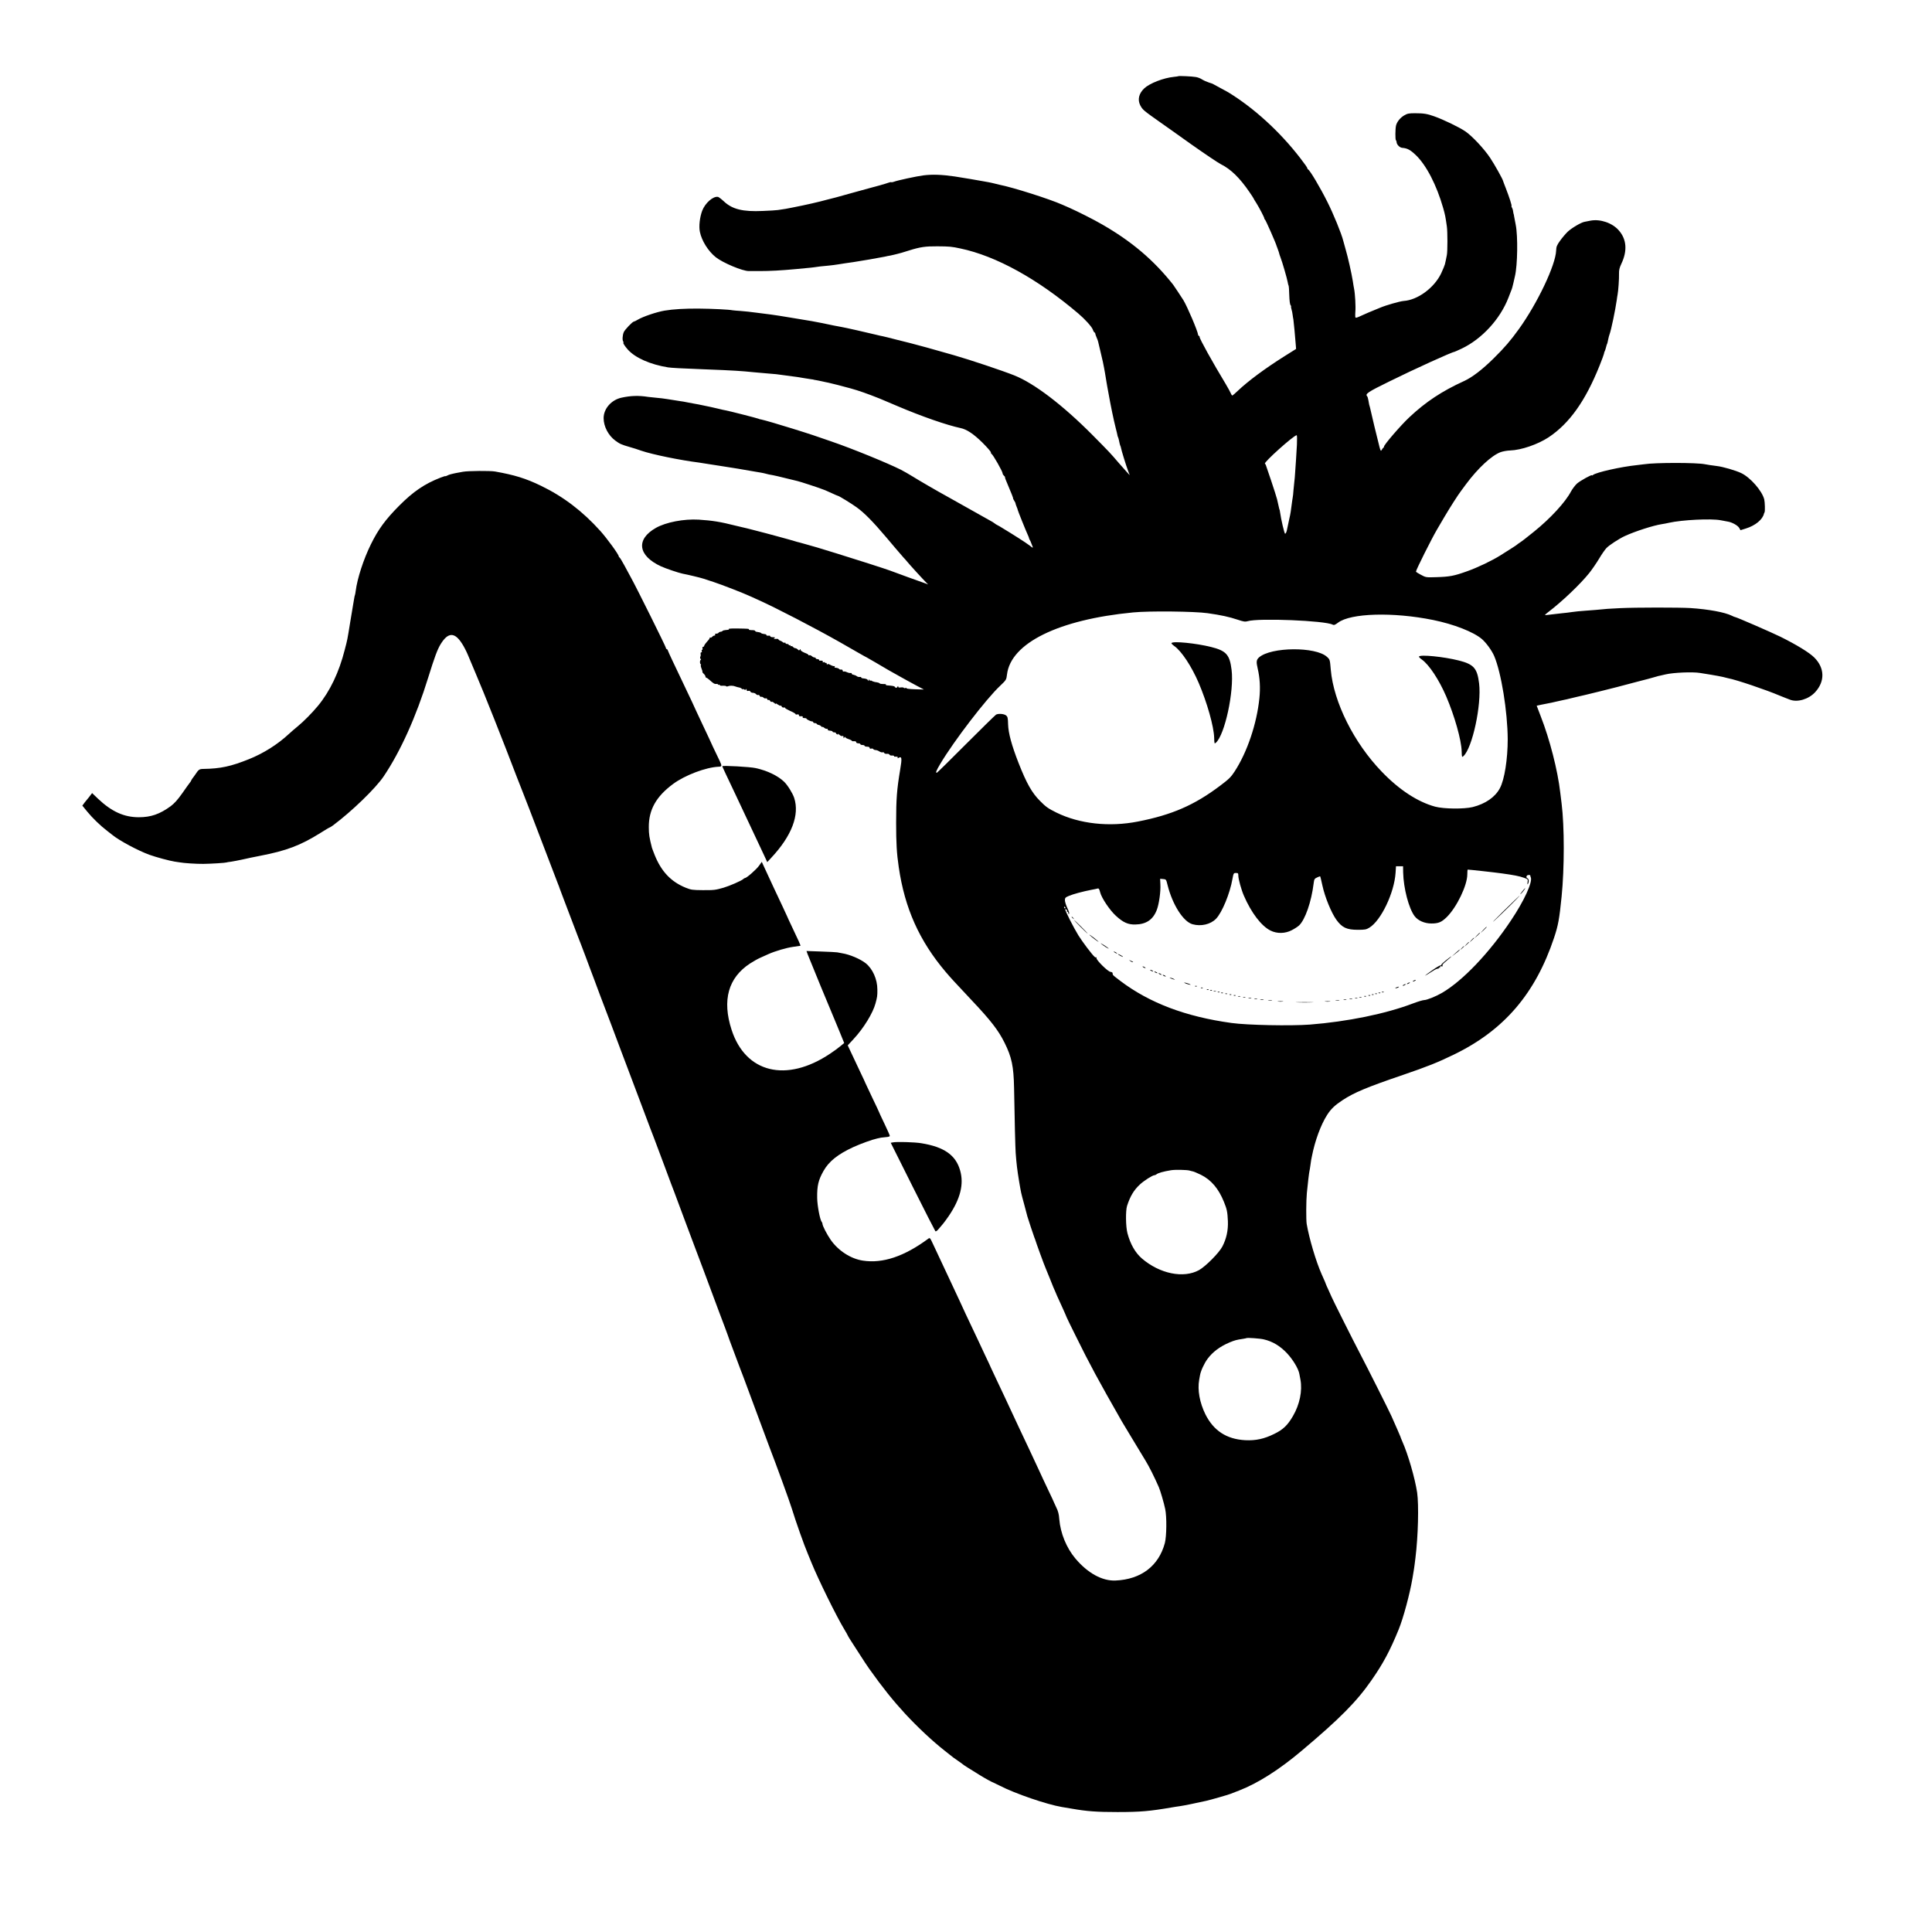 <?xml version="1.0" standalone="no"?>
<!DOCTYPE svg PUBLIC "-//W3C//DTD SVG 20010904//EN"
 "http://www.w3.org/TR/2001/REC-SVG-20010904/DTD/svg10.dtd">
<svg version="1.0" xmlns="http://www.w3.org/2000/svg"
 width="2295pt" height="2295pt" viewBox="0 0 2295 2295"
 preserveAspectRatio="xMidYMid meet">
<g transform="translate(0,2295) scale(0.1,-0.1)"
fill="#000000" stroke="none">
<path d="M13998 22045 c-2 -2 -25 -5 -53 -8 -123 -12 -288 -76 -353 -137 -64
-61 -81 -134 -47 -201 29 -54 33 -58 253 -213 30 -20 186 -132 348 -247 163
-115 323 -223 357 -240 117 -58 225 -163 340 -332 26 -38 47 -70 47 -72 0 -3
15 -28 34 -57 36 -58 97 -174 95 -184 0 -4 3 -10 8 -13 9 -6 132 -286 137
-311 1 -3 6 -18 13 -35 12 -32 20 -57 21 -65 0 -3 6 -18 12 -35 20 -49 80
-257 86 -295 3 -19 8 -39 11 -43 3 -5 7 -56 8 -113 2 -64 8 -110 15 -119 7 -8
10 -15 7 -15 -3 0 -1 -15 4 -32 6 -18 12 -49 14 -68 3 -19 6 -44 9 -55 3 -19
23 -219 29 -310 l3 -40 -137 -86 c-236 -149 -430 -293 -557 -413 -29 -28 -57
-52 -62 -54 -4 -2 -13 10 -19 25 -6 15 -33 64 -59 108 -163 270 -312 539 -312
562 0 7 -4 13 -8 13 -5 0 -9 6 -10 13 -3 41 -129 337 -175 412 -27 43 -110
168 -122 184 -233 294 -492 513 -843 715 -111 64 -285 151 -392 199 -19 8 -55
24 -80 35 -152 68 -590 207 -750 238 -14 3 -43 10 -65 16 -22 5 -51 12 -65 14
-14 2 -36 6 -50 9 -25 6 -284 49 -350 59 -154 22 -262 26 -369 13 -75 -9 -313
-60 -352 -76 -15 -5 -29 -8 -32 -5 -2 2 -17 0 -32 -6 -25 -10 -180 -54 -227
-65 -9 -2 -99 -27 -200 -55 -101 -29 -190 -53 -198 -55 -8 -2 -58 -14 -110
-28 -93 -26 -251 -62 -400 -91 -71 -15 -98 -19 -180 -31 -19 -3 -100 -8 -180
-11 -235 -11 -360 20 -459 112 -31 29 -63 53 -71 55 -58 12 -154 -73 -189
-165 -29 -79 -41 -185 -27 -251 22 -106 99 -229 188 -300 84 -67 317 -165 393
-165 11 0 70 0 130 0 119 0 254 7 435 24 25 3 77 7 115 11 39 3 81 8 95 10 34
6 103 14 175 20 33 3 85 10 115 15 54 9 116 18 174 26 54 7 331 55 376 65 25
6 54 12 65 13 11 2 29 6 40 9 11 3 31 8 45 11 14 2 77 21 140 41 131 41 193
50 335 49 144 -1 169 -3 275 -26 422 -89 916 -361 1400 -773 78 -66 159 -156
171 -189 7 -20 17 -36 21 -36 4 0 8 -5 8 -10 0 -6 7 -27 16 -48 9 -20 18 -44
19 -52 2 -8 16 -71 33 -140 17 -69 33 -143 36 -164 4 -21 8 -48 11 -60 4 -19
7 -39 20 -121 2 -11 6 -35 9 -52 3 -18 9 -48 12 -65 28 -159 63 -326 88 -425
9 -33 17 -68 19 -79 1 -10 5 -24 9 -29 3 -6 9 -28 13 -50 4 -22 10 -44 13 -50
3 -5 7 -16 8 -25 3 -23 61 -212 84 -272 l20 -53 -42 46 c-24 26 -65 73 -93
105 -92 108 -109 126 -310 329 -352 354 -689 611 -927 706 -141 56 -526 185
-718 240 -225 65 -465 131 -520 144 -8 2 -80 20 -160 40 -80 21 -154 39 -165
41 -11 1 -47 10 -80 18 -88 22 -376 87 -405 91 -14 2 -56 10 -95 18 -86 19
-220 45 -260 52 -16 2 -122 20 -235 39 -113 19 -227 37 -255 40 -27 3 -102 13
-165 21 -63 9 -150 18 -192 21 -42 3 -85 6 -95 8 -42 9 -249 19 -396 20 -167
2 -312 -7 -413 -24 -94 -16 -254 -70 -317 -107 -21 -13 -42 -23 -47 -23 -16 0
-110 -98 -121 -127 -15 -37 -18 -95 -6 -110 5 -7 6 -13 3 -13 -11 0 14 -40 52
-83 88 -98 267 -177 477 -211 36 -6 168 -13 405 -22 259 -10 275 -11 400 -18
63 -4 156 -11 205 -17 50 -5 126 -12 170 -15 44 -3 91 -7 105 -9 38 -6 191
-26 225 -30 17 -2 59 -8 95 -15 36 -6 79 -13 95 -15 17 -2 30 -4 30 -5 0 -1
11 -3 25 -5 14 -2 48 -9 75 -15 28 -6 61 -14 75 -16 27 -5 182 -45 265 -68 95
-26 202 -64 345 -121 19 -8 116 -49 215 -91 287 -122 581 -224 745 -259 73
-15 154 -69 258 -171 56 -56 102 -108 102 -117 0 -8 3 -17 8 -19 17 -7 132
-209 132 -232 0 -8 7 -19 15 -26 8 -6 14 -15 13 -18 -1 -4 3 -18 9 -32 71
-168 91 -220 87 -220 -2 0 4 -12 13 -27 10 -15 17 -30 16 -33 0 -3 5 -20 13
-39 8 -18 14 -36 14 -40 0 -7 91 -234 117 -291 9 -19 16 -37 16 -40 -1 -3 4
-14 10 -25 6 -11 12 -22 12 -25 1 -3 7 -18 13 -33 17 -41 16 -42 -25 -9 -52
39 -171 116 -358 229 -11 7 -27 15 -35 19 -8 4 -17 10 -20 13 -3 3 -16 12 -29
20 -328 184 -487 274 -536 301 -116 63 -341 194 -416 241 -41 26 -104 61 -138
79 -160 80 -575 250 -826 336 -149 52 -309 106 -320 108 -5 1 -68 21 -140 44
-149 47 -338 102 -374 109 -14 2 -28 6 -32 9 -9 5 -355 94 -389 99 -14 2 -54
11 -89 20 -53 13 -109 25 -236 51 -11 2 -33 6 -50 9 -16 3 -52 10 -80 15 -27
6 -63 12 -80 14 -42 6 -101 16 -165 26 -30 5 -86 12 -125 15 -38 4 -81 8 -95
10 -114 18 -206 15 -317 -9 -121 -26 -213 -131 -213 -243 0 -99 56 -206 139
-267 52 -39 73 -48 170 -76 36 -10 100 -30 141 -45 129 -44 460 -112 683 -140
23 -3 80 -12 127 -20 47 -8 105 -17 129 -20 41 -5 369 -59 417 -69 12 -2 39
-7 60 -10 22 -4 47 -9 56 -12 22 -7 57 -14 89 -19 15 -2 82 -18 150 -35 68
-17 133 -33 144 -35 28 -6 254 -80 290 -95 17 -7 35 -14 40 -15 6 -2 40 -17
76 -34 36 -17 69 -31 72 -31 11 0 163 -93 222 -136 91 -65 196 -172 355 -360
14 -16 63 -74 109 -129 47 -55 89 -104 95 -110 6 -5 24 -26 40 -45 29 -36 195
-218 231 -253 l20 -20 -20 8 c-11 4 -108 39 -215 77 -107 39 -204 74 -215 79
-37 15 -448 147 -635 204 -102 31 -207 63 -235 72 -27 8 -54 16 -60 17 -5 1
-37 10 -70 20 -33 10 -69 20 -79 22 -11 2 -40 10 -65 18 -25 8 -55 16 -66 19
-11 3 -72 19 -135 37 -63 17 -122 33 -130 35 -8 2 -69 17 -135 35 -66 17 -131
34 -145 36 -14 3 -50 11 -80 19 -186 47 -275 61 -440 72 -178 10 -388 -30
-509 -98 -240 -136 -214 -330 61 -457 57 -26 214 -79 257 -87 55 -10 206 -46
246 -59 22 -8 78 -26 125 -41 94 -31 355 -132 440 -172 30 -13 73 -33 95 -43
208 -94 645 -320 955 -495 118 -67 139 -79 234 -134 49 -28 90 -51 92 -51 1 0
49 -28 106 -61 57 -34 123 -73 148 -87 25 -14 95 -53 155 -87 61 -34 146 -81
190 -104 l80 -42 -107 3 c-61 2 -104 7 -100 12 3 5 -2 7 -11 3 -9 -3 -19 -2
-22 3 -3 4 -19 6 -35 4 -20 -4 -30 -1 -30 8 0 11 -2 10 -9 0 -10 -17 -21 -17
-31 -2 -6 10 -22 13 -98 19 -7 1 -11 4 -8 9 2 4 -12 7 -32 6 -20 0 -40 3 -43
8 -3 5 -19 11 -35 13 -16 2 -30 4 -31 6 -2 1 -6 2 -10 3 -5 1 -14 5 -20 9 -7
5 -13 5 -13 0 0 -4 -5 -1 -10 7 -9 13 -10 13 -10 0 0 -13 -2 -13 -9 -1 -9 14
-22 19 -63 23 -10 1 -18 6 -18 11 0 4 -8 7 -18 5 -11 -2 -26 3 -34 9 -8 7 -25
14 -39 17 -13 2 -23 8 -22 14 1 6 -5 9 -15 7 -9 -1 -28 3 -42 10 -14 7 -31 10
-37 8 -7 -3 -13 2 -13 10 0 9 -7 14 -17 13 -10 -2 -21 1 -24 6 -5 8 -25 15
-52 17 -5 1 -5 6 -1 13 4 6 3 8 -3 5 -5 -3 -26 2 -46 13 -26 14 -37 16 -40 7
-3 -7 -6 -4 -6 6 -1 10 -5 15 -11 12 -5 -3 -10 -2 -10 4 0 6 -7 7 -17 4 -11
-4 -14 -3 -9 5 6 11 -12 17 -36 13 -5 0 -8 3 -8 9 0 5 -9 10 -20 10 -11 0 -20
5 -20 10 0 6 -7 10 -16 10 -8 0 -22 7 -31 16 -9 8 -22 13 -30 10 -8 -3 -12 -2
-9 2 3 5 -17 17 -45 27 -29 12 -49 26 -49 35 0 12 -2 12 -9 2 -7 -11 -11 -11
-24 2 -8 9 -22 16 -30 16 -8 0 -20 7 -27 15 -7 8 -16 12 -21 9 -5 -3 -9 0 -9
6 0 6 -4 8 -10 5 -5 -3 -10 -1 -10 4 0 6 -9 11 -20 11 -11 0 -20 5 -20 11 0 5
-4 8 -9 4 -5 -3 -15 0 -23 7 -7 7 -20 14 -28 16 -8 2 -18 8 -21 14 -3 5 -9 9
-13 9 -3 -1 -16 -1 -28 -1 -19 0 -20 2 -8 10 11 7 7 10 -17 10 -18 0 -33 5
-33 10 0 6 -6 10 -12 9 -24 -3 -39 1 -34 9 2 4 -10 9 -27 10 -17 2 -34 7 -37
12 -3 5 -20 10 -38 12 -18 1 -32 7 -32 13 0 6 -18 10 -40 9 -21 0 -37 3 -34 8
6 9 -10 10 -148 12 -53 1 -94 -2 -91 -6 4 -8 4 -9 -40 -13 -16 -1 -32 -6 -35
-11 -4 -5 -14 -9 -22 -9 -8 0 -18 -4 -22 -10 -4 -5 -12 -11 -18 -11 -5 -1 -15
-2 -21 -3 -5 0 -7 -5 -4 -11 3 -5 0 -10 -8 -10 -8 0 -20 -7 -27 -15 -7 -8 -16
-12 -21 -9 -5 3 -9 0 -9 -6 0 -5 -13 -24 -30 -41 -16 -17 -32 -40 -35 -50 -4
-11 -10 -17 -15 -14 -5 3 -7 -4 -5 -15 2 -11 0 -20 -5 -20 -5 0 -7 -7 -4 -15
4 -8 1 -15 -6 -15 -7 0 -10 -8 -7 -19 2 -10 1 -25 -4 -32 -4 -8 -3 -19 3 -26
6 -7 7 -13 2 -13 -5 0 -9 -11 -9 -25 0 -14 4 -25 8 -25 5 0 6 -4 2 -10 -3 -5
1 -25 9 -44 8 -19 12 -36 10 -39 -2 -2 5 -12 16 -22 11 -10 20 -24 20 -32 0
-7 4 -13 9 -13 4 0 19 -10 33 -22 52 -47 65 -55 86 -53 12 1 22 -2 22 -7 0 -5
5 -6 10 -3 6 3 10 2 10 -4 0 -6 16 -9 36 -7 19 1 37 -1 40 -6 3 -4 13 -5 22 0
21 9 63 8 88 -3 11 -4 30 -10 44 -12 13 -2 28 -10 32 -16 4 -7 8 -8 8 -4 0 4
9 3 19 -3 14 -7 21 -6 24 3 3 6 6 4 6 -7 1 -13 6 -17 20 -13 12 3 22 -1 25 -9
3 -8 16 -14 29 -14 14 0 30 -7 37 -15 7 -9 19 -14 26 -11 7 3 15 -2 18 -10 3
-9 12 -14 18 -12 7 3 19 -2 27 -9 7 -8 19 -12 26 -9 8 3 16 -2 19 -10 3 -9 10
-13 15 -9 6 3 14 -3 20 -12 5 -10 13 -14 17 -10 4 4 19 -3 32 -15 14 -13 21
-16 17 -9 -5 9 4 6 22 -7 17 -12 33 -19 36 -15 4 3 9 -1 13 -10 3 -9 14 -14
25 -12 11 2 17 0 15 -4 -3 -4 24 -20 59 -36 36 -15 65 -32 65 -38 0 -5 9 -7
20 -4 13 3 20 0 20 -9 0 -8 6 -14 13 -13 25 3 38 -1 32 -11 -4 -6 5 -10 19
-10 14 0 26 -3 26 -7 0 -9 49 -33 67 -33 7 0 13 -4 13 -10 0 -5 9 -10 19 -10
11 0 21 -4 23 -9 2 -5 12 -11 23 -13 11 -1 25 -10 32 -18 7 -8 13 -11 13 -6 0
5 8 1 19 -8 10 -9 25 -16 32 -14 8 2 13 -2 12 -8 -1 -6 5 -11 13 -12 7 -1 21
-3 29 -4 8 -1 15 -5 15 -10 0 -4 9 -8 20 -8 11 0 20 -4 20 -9 0 -5 7 -12 16
-15 10 -4 13 -2 8 7 -4 6 3 2 15 -10 12 -12 28 -20 36 -17 10 4 15 0 15 -12 0
-16 2 -17 10 -4 5 8 10 10 10 4 0 -6 18 -17 40 -24 22 -7 40 -17 40 -21 0 -4
11 -6 25 -4 16 1 25 -3 25 -11 0 -8 11 -14 25 -14 14 0 25 -4 25 -10 0 -5 11
-10 25 -10 14 0 25 -4 25 -10 0 -5 14 -10 30 -10 19 0 30 -5 30 -14 0 -9 7
-12 19 -9 10 3 22 0 25 -6 4 -6 16 -11 27 -11 11 0 31 -7 44 -16 14 -9 31 -14
39 -11 8 3 17 0 19 -7 3 -8 17 -12 32 -11 15 2 28 -2 31 -10 3 -7 16 -12 30
-10 13 1 24 -2 24 -6 0 -5 3 -8 8 -8 24 4 42 -2 36 -12 -5 -8 -2 -9 11 -1 38
21 41 -4 18 -141 -40 -239 -48 -350 -48 -632 0 -240 7 -364 31 -525 71 -489
244 -875 557 -1245 66 -77 82 -95 312 -340 224 -237 315 -355 387 -500 86
-172 109 -281 114 -540 6 -376 15 -720 19 -770 9 -124 18 -201 41 -340 23
-135 22 -133 60 -271 19 -71 36 -136 38 -144 7 -25 76 -234 83 -250 3 -8 7
-17 8 -20 9 -33 111 -314 130 -355 7 -16 27 -66 45 -110 17 -44 37 -93 44
-110 8 -16 26 -59 41 -95 16 -36 48 -107 72 -158 23 -52 43 -96 43 -99 0 -2
49 -104 110 -226 162 -329 268 -525 545 -1010 5 -9 55 -92 110 -183 55 -91
105 -173 110 -182 6 -9 34 -56 63 -104 45 -74 103 -190 157 -313 18 -41 61
-187 76 -260 20 -92 17 -326 -4 -405 -73 -272 -283 -432 -586 -445 -158 -7
-331 88 -478 263 -105 126 -176 298 -190 466 -4 59 -14 96 -35 138 -15 31 -28
59 -28 61 0 3 -29 65 -64 138 -35 74 -90 190 -121 259 -32 69 -82 177 -112
240 -30 63 -83 176 -118 250 -35 74 -82 176 -105 225 -23 50 -55 117 -70 150
-15 33 -58 122 -94 199 -36 76 -66 140 -66 141 0 2 -31 69 -70 150 -38 81 -70
148 -70 150 0 1 -31 67 -69 146 -38 79 -80 169 -94 199 -37 82 -91 197 -172
370 -98 208 -163 348 -210 448 -37 80 -39 82 -59 67 -284 -210 -540 -296 -775
-260 -144 21 -294 118 -384 248 -45 65 -97 166 -97 189 0 8 -4 18 -9 23 -20
22 -53 193 -54 285 -2 145 14 212 75 320 64 114 171 199 353 283 92 42 225 90
285 103 14 3 35 7 47 10 13 2 41 5 63 7 22 1 40 7 40 14 0 6 -29 72 -65 147
-36 75 -65 137 -65 140 0 2 -36 79 -80 170 -44 92 -80 169 -80 170 0 2 -26 59
-59 127 -32 68 -79 168 -105 223 l-46 98 71 77 c118 127 228 306 259 422 20
74 23 91 22 164 0 122 -56 247 -139 313 -65 51 -190 104 -279 118 -20 3 -46 8
-58 11 -11 2 -99 7 -194 10 l-172 6 14 -39 c14 -39 295 -721 321 -779 7 -16
36 -85 63 -152 l50 -123 -46 -38 c-26 -22 -81 -62 -122 -89 -519 -347 -1004
-229 -1170 285 -114 352 -39 618 220 787 36 23 88 53 115 65 28 12 73 32 100
45 82 37 214 76 300 88 44 6 81 12 83 12 4 3 -25 68 -97 218 -34 71 -61 130
-61 132 0 1 -25 56 -56 121 -53 111 -149 317 -216 463 l-29 63 -33 -46 c-30
-43 -147 -146 -166 -146 -5 0 -15 -6 -22 -13 -19 -19 -164 -82 -233 -102 -98
-28 -114 -30 -250 -29 -118 1 -136 3 -200 29 -175 71 -290 193 -369 390 -15
39 -30 77 -32 85 -31 122 -37 158 -37 245 -1 206 87 363 288 512 140 104 391
199 541 205 40 1 41 9 13 69 -43 87 -129 271 -129 274 0 1 -34 73 -75 159 -41
86 -75 158 -75 160 0 4 -77 167 -160 341 -109 228 -169 355 -175 374 -3 12
-11 21 -16 21 -5 0 -9 6 -9 14 0 13 -346 710 -413 831 -18 33 -55 101 -81 150
-27 50 -52 91 -57 93 -5 2 -9 8 -9 13 0 22 -140 214 -220 303 -211 234 -438
407 -705 536 -180 87 -313 128 -545 169 -57 10 -320 8 -380 -3 -81 -15 -106
-19 -115 -22 -5 -2 -20 -5 -32 -8 -12 -2 -31 -10 -42 -16 -12 -6 -21 -9 -21
-6 0 2 -27 -6 -60 -19 -187 -73 -321 -164 -490 -334 -160 -161 -247 -279 -334
-456 -88 -178 -162 -406 -181 -556 -3 -23 -7 -44 -9 -48 -2 -3 -7 -24 -10 -46
-4 -22 -9 -51 -11 -65 -2 -14 -18 -108 -35 -210 -36 -222 -32 -201 -64 -325
-69 -273 -177 -498 -321 -672 -68 -82 -167 -182 -235 -238 -36 -29 -85 -72
-110 -95 -132 -123 -302 -230 -475 -299 -212 -85 -336 -112 -538 -115 -50 -1
-57 -6 -97 -66 -8 -12 -23 -33 -33 -45 -9 -13 -17 -26 -17 -29 0 -3 -7 -14
-15 -23 -8 -10 -49 -67 -90 -126 -56 -79 -93 -120 -138 -154 -129 -94 -235
-131 -378 -131 -176 0 -323 67 -484 219 l-71 68 -20 -26 c-10 -15 -24 -31 -29
-37 -6 -6 -23 -28 -39 -48 l-28 -38 57 -70 c62 -76 158 -169 238 -230 29 -22
57 -45 64 -50 81 -66 303 -185 438 -234 80 -29 241 -72 300 -81 23 -3 50 -7
60 -9 48 -9 197 -19 280 -18 92 1 266 12 275 17 3 2 28 6 55 9 28 4 88 16 135
26 47 11 141 31 210 44 312 60 479 123 717 272 55 35 104 64 108 64 3 0 23 12
43 27 222 166 504 439 599 580 199 295 386 709 529 1173 76 244 109 334 148
398 88 143 166 145 254 7 22 -33 53 -94 70 -135 17 -41 60 -143 95 -226 91
-211 333 -821 486 -1224 29 -74 56 -144 61 -155 9 -20 129 -331 277 -720 114
-300 140 -367 153 -400 7 -16 14 -34 15 -40 2 -5 46 -125 100 -265 132 -346
145 -382 155 -405 5 -11 29 -76 55 -145 25 -69 50 -134 54 -145 5 -11 28 -72
51 -135 23 -63 53 -142 65 -175 53 -137 230 -606 255 -675 15 -41 47 -124 70
-185 23 -60 102 -271 176 -467 74 -197 138 -368 144 -380 5 -13 59 -157 120
-320 60 -164 115 -308 120 -320 5 -13 59 -157 120 -322 62 -164 116 -308 120
-320 5 -11 51 -136 104 -276 52 -140 138 -370 190 -510 53 -140 99 -262 101
-270 2 -8 13 -37 23 -65 11 -27 43 -113 71 -190 29 -77 56 -150 61 -163 6 -13
25 -65 44 -115 19 -51 87 -234 151 -407 64 -173 129 -349 145 -390 82 -212
240 -646 264 -725 49 -160 149 -442 191 -540 7 -16 27 -64 43 -105 82 -202
299 -643 392 -796 22 -37 40 -68 40 -71 0 -2 15 -28 33 -56 19 -29 68 -106
111 -172 42 -66 92 -142 112 -169 156 -220 284 -379 424 -531 153 -165 325
-326 475 -444 109 -87 99 -79 160 -121 28 -19 52 -37 55 -40 5 -6 86 -57 200
-127 61 -38 149 -86 160 -88 3 -1 38 -18 78 -38 183 -94 554 -221 735 -252 12
-2 63 -11 113 -19 188 -33 302 -41 549 -41 270 0 384 10 645 55 30 5 71 12 90
14 40 5 209 39 322 65 56 13 251 69 282 81 11 4 59 23 106 41 222 86 477 248
741 471 456 384 655 585 831 839 138 198 220 351 323 604 55 134 133 425 164
610 18 108 20 120 25 160 3 22 7 58 10 80 32 258 41 628 20 775 -26 171 -108
455 -177 609 -11 25 -21 51 -22 56 -3 9 -56 131 -107 245 -30 67 -285 574
-372 740 -77 146 -340 671 -341 680 -1 3 -16 36 -33 74 -18 38 -32 70 -32 72
0 4 -12 32 -51 119 -66 149 -147 420 -177 595 -8 48 -7 279 2 370 11 116 26
238 31 260 2 8 7 35 10 60 3 25 8 56 10 70 3 14 7 34 9 45 36 184 105 372 180
490 47 73 91 115 185 177 139 91 288 153 716 299 290 99 413 148 610 244 593
289 964 723 1185 1384 49 147 63 221 90 491 34 335 34 836 0 1105 -5 44 -12
103 -16 130 -30 263 -125 634 -233 909 l-47 123 55 12 c31 6 70 14 86 17 17 3
56 11 88 19 32 8 73 17 90 20 18 3 57 12 87 20 30 8 66 16 80 19 44 8 481 116
595 148 61 16 117 31 125 33 24 5 204 53 220 59 8 3 26 8 40 10 14 3 43 10 65
15 93 22 323 32 410 17 17 -3 75 -12 130 -21 55 -9 118 -21 140 -26 22 -6 51
-13 64 -16 91 -16 449 -137 611 -206 14 -6 27 -11 30 -12 3 -1 19 -7 35 -14
17 -6 42 -16 57 -22 88 -35 222 4 300 89 118 128 114 288 -11 412 -58 58 -208
150 -401 246 -106 52 -524 234 -539 234 -4 0 -22 7 -39 16 -83 41 -277 77
-492 91 -132 8 -649 8 -835 -1 -128 -6 -172 -9 -290 -21 -22 -2 -80 -7 -130
-10 -49 -3 -117 -10 -150 -15 -33 -5 -89 -12 -125 -15 -36 -4 -94 -10 -130
-15 -35 -5 -66 -8 -67 -6 -2 2 13 16 34 32 165 125 385 334 492 468 34 43 86
119 116 169 30 51 69 107 86 125 30 34 152 113 219 144 121 56 341 127 442
142 21 3 58 10 83 16 158 35 500 52 615 30 30 -6 69 -13 85 -16 50 -8 116 -45
134 -74 l16 -28 64 20 c113 35 201 108 215 178 1 3 4 10 7 15 7 12 4 120 -4
153 -26 102 -166 262 -275 313 -65 31 -217 75 -287 83 -62 8 -118 16 -140 21
-97 21 -598 21 -727 0 -13 -2 -50 -6 -83 -10 -192 -20 -485 -86 -522 -117 -7
-6 -13 -8 -13 -4 0 12 -136 -63 -176 -97 -22 -20 -55 -63 -73 -96 -67 -127
-243 -318 -436 -474 -85 -69 -153 -122 -175 -135 -14 -9 -27 -19 -30 -22 -4
-5 -71 -48 -195 -126 -100 -63 -271 -145 -395 -189 -159 -57 -208 -66 -369
-71 -123 -4 -124 -3 -182 28 -33 17 -59 34 -59 38 0 20 188 395 250 500 5 8
44 76 88 150 66 112 162 262 195 305 4 6 31 42 59 80 144 194 306 344 413 384
28 10 79 19 113 20 132 4 329 72 457 156 248 165 438 432 606 852 27 67 50
130 52 140 1 10 5 23 8 28 4 6 10 24 14 40 12 45 12 45 15 48 2 3 8 25 15 62
3 17 10 41 15 55 19 50 68 286 85 405 3 23 7 52 10 65 9 45 19 194 17 249 -1
42 5 69 28 118 73 154 63 291 -31 397 -77 88 -219 137 -336 115 -26 -5 -58
-11 -71 -14 -41 -7 -155 -75 -200 -118 -24 -23 -64 -70 -89 -105 -40 -56 -46
-71 -48 -120 -7 -171 -220 -621 -441 -929 -100 -139 -172 -223 -304 -353 -133
-131 -253 -223 -350 -267 -263 -120 -454 -247 -647 -428 -103 -96 -307 -333
-303 -351 1 -4 -2 -10 -8 -13 -5 -3 -14 -15 -19 -26 -10 -17 -13 -12 -26 35
-15 53 -109 445 -112 465 -1 6 -3 12 -4 15 -4 8 -9 32 -16 75 -4 22 -10 44
-15 48 -26 28 9 51 264 176 295 146 747 351 771 351 3 0 43 18 88 39 240 114
458 351 556 606 13 33 27 69 31 80 10 22 18 51 26 87 11 50 14 64 20 88 31
132 36 475 9 610 -13 65 -17 86 -20 105 -1 11 -3 20 -4 20 -1 0 -4 15 -7 34
-2 19 -9 39 -14 46 -5 7 -8 14 -5 17 6 6 -25 102 -68 213 -17 44 -32 82 -32
85 -4 22 -100 194 -154 275 -71 107 -214 260 -295 315 -74 50 -260 140 -371
179 -81 29 -124 36 -225 36 -75 0 -91 -3 -132 -27 -46 -28 -84 -75 -95 -120
-9 -39 -10 -168 -1 -174 4 -3 8 -13 8 -22 1 -29 36 -65 66 -68 62 -5 96 -23
163 -87 125 -120 247 -357 324 -627 23 -80 28 -106 44 -220 9 -60 9 -296 0
-340 -4 -19 -9 -46 -12 -60 -3 -14 -8 -36 -11 -49 -3 -13 -23 -62 -45 -109
-82 -171 -278 -316 -445 -327 -47 -4 -208 -50 -279 -80 -16 -7 -55 -23 -85
-35 -30 -12 -80 -33 -110 -47 -98 -45 -100 -45 -101 -20 -1 12 0 36 1 52 6 61
-3 217 -15 275 -3 14 -10 54 -15 90 -16 99 -58 285 -86 380 -13 47 -26 92 -28
101 -20 81 -116 318 -189 462 -84 168 -207 376 -229 385 -5 2 -8 8 -8 13 0 7
-28 48 -83 119 -242 315 -551 597 -859 785 -9 5 -50 27 -90 49 -40 21 -77 42
-83 45 -5 4 -30 14 -55 21 -25 8 -61 24 -80 36 -19 13 -53 26 -75 29 -42 8
-202 15 -207 10z m1408 -4377 c-3 -62 -8 -144 -11 -183 -3 -38 -7 -104 -10
-145 -2 -41 -7 -93 -10 -115 -3 -22 -7 -67 -10 -100 -2 -33 -6 -71 -9 -85 -2
-14 -8 -47 -11 -75 -12 -93 -15 -110 -20 -135 -4 -14 -8 -36 -11 -50 -4 -23
-16 -77 -19 -90 -1 -3 -5 -22 -9 -42 -5 -21 -13 -38 -20 -38 -9 0 -48 167 -61
260 -2 14 -4 25 -5 25 -1 0 -3 7 -5 15 -5 22 -13 58 -25 110 -6 25 -38 124
-70 220 -33 96 -61 180 -63 185 -1 6 -6 13 -11 17 -19 13 343 338 377 338 5 0
6 -47 3 -112z m-1061 -2002 c157 -22 258 -44 356 -77 72 -24 91 -27 120 -18
128 39 920 7 1009 -41 16 -8 28 -4 64 23 149 114 654 129 1131 32 245 -50 478
-141 578 -226 52 -45 117 -135 146 -201 84 -197 159 -659 161 -989 0 -235 -38
-480 -93 -582 -56 -106 -172 -186 -323 -224 -104 -25 -343 -23 -447 5 -206 56
-427 200 -634 416 -330 342 -571 824 -605 1211 -10 120 -10 120 -46 153 -134
122 -663 118 -806 -7 -32 -28 -35 -53 -16 -133 26 -111 33 -228 20 -353 -31
-303 -145 -641 -294 -869 -44 -68 -68 -91 -173 -170 -305 -230 -572 -346 -976
-425 -341 -67 -693 -28 -967 106 -99 49 -126 68 -195 138 -97 97 -160 208
-257 455 -80 205 -120 351 -123 454 -2 79 -5 92 -25 108 -24 19 -90 24 -118 9
-9 -5 -170 -163 -357 -350 -187 -188 -343 -341 -347 -341 -17 0 -6 26 43 109
164 274 542 767 710 925 72 69 73 70 81 134 45 373 612 652 1498 737 194 19
729 13 885 -9z m2323 -3080 c4 -187 67 -429 137 -520 40 -52 117 -86 198 -86
85 0 120 15 183 76 119 118 244 377 244 508 0 31 2 56 5 56 21 0 320 -33 405
-45 145 -20 207 -32 263 -52 48 -17 49 -18 43 -53 -4 -24 -3 -30 4 -20 14 22
12 60 -4 66 -23 9 -15 39 11 40 12 1 22 -1 21 -5 -1 -3 2 -14 6 -23 24 -54
-78 -278 -236 -513 -257 -385 -572 -715 -818 -859 -72 -42 -181 -86 -214 -86
-14 0 -74 -18 -132 -40 -323 -123 -779 -216 -1225 -251 -229 -17 -741 -7 -929
19 -546 75 -975 238 -1322 500 -49 36 -89 69 -89 74 -1 4 -2 13 -3 20 0 6 -11
12 -24 13 -31 2 -174 144 -167 165 4 8 3 11 -1 8 -3 -4 -13 -1 -20 5 -30 25
-144 176 -194 256 -57 92 -163 302 -156 309 8 7 26 -9 21 -19 -4 -5 -1 -9 4
-9 6 0 11 -7 11 -16 0 -8 4 -13 9 -9 6 3 -3 33 -20 68 -16 34 -29 76 -29 93 0
28 5 34 48 52 49 21 164 52 267 72 33 6 67 13 76 16 11 3 19 -9 28 -47 17 -67
115 -213 187 -278 86 -79 144 -105 230 -103 130 2 212 58 256 175 26 68 47
217 42 300 l-3 68 36 -3 c35 -3 36 -4 53 -74 59 -233 187 -433 296 -463 101
-28 214 -2 279 65 71 73 165 299 195 472 13 69 14 72 42 72 25 0 28 -4 28 -32
0 -40 35 -166 66 -238 89 -205 208 -360 316 -414 78 -39 175 -37 254 5 33 17
71 42 86 56 72 69 146 280 173 501 6 48 10 55 41 69 19 9 35 15 37 12 2 -2 13
-51 26 -109 30 -138 105 -320 165 -405 68 -94 123 -120 256 -120 84 0 100 3
136 25 139 84 297 415 312 653 l5 77 42 0 42 0 1 -74z m-4013 -416 c3 -5 1
-10 -4 -10 -6 0 -11 5 -11 10 0 6 2 10 4 10 3 0 8 -4 11 -10z m1476 -3125 c10
-3 27 -8 39 -10 12 -2 55 -21 95 -40 122 -60 211 -165 274 -322 36 -88 42
-119 47 -230 4 -109 -17 -207 -66 -301 -40 -76 -197 -234 -276 -279 -184 -102
-467 -45 -680 138 -78 68 -136 168 -171 299 -21 79 -23 266 -5 325 37 114 80
187 151 253 47 45 152 112 175 112 6 0 16 4 22 9 18 17 83 35 174 50 47 8 192
5 221 -4z m880 -2005 c105 -24 195 -78 277 -165 72 -77 136 -184 147 -246 3
-13 8 -44 13 -69 24 -131 -9 -294 -89 -431 -64 -110 -117 -161 -222 -212 -121
-60 -220 -81 -345 -75 -221 12 -375 112 -473 307 -68 138 -96 290 -74 411 2
14 6 36 9 50 9 55 50 143 90 198 62 83 147 147 263 196 60 25 83 31 158 42 22
4 41 7 43 9 7 6 157 -4 203 -15z"/>
<path d="M13916 15311 c-3 -5 12 -20 33 -35 86 -60 205 -240 291 -440 99 -232
180 -518 183 -651 2 -71 3 -73 21 -57 106 96 217 610 186 864 -22 180 -63 227
-241 272 -178 45 -458 73 -473 47z"/>
<path d="M16856 15151 c-3 -5 12 -20 33 -35 86 -60 205 -240 291 -440 99 -232
180 -518 183 -651 2 -71 3 -73 21 -57 106 96 217 610 186 864 -22 180 -63 227
-241 272 -178 45 -458 73 -473 47z"/>
<path d="M18080 12358 c-19 -24 -26 -37 -17 -29 19 15 61 71 54 71 -2 0 -19
-19 -37 -42z"/>
<path d="M17855 12122 c-104 -102 -149 -150 -100 -105 91 83 304 293 295 293
-3 -1 -90 -85 -195 -188z"/>
<path d="M12730 12056 c0 -2 8 -10 18 -17 15 -13 16 -12 3 4 -13 16 -21 21
-21 13z"/>
<path d="M12835 11940 c44 -44 82 -80 85 -80 2 0 -31 36 -75 80 -44 44 -82 80
-85 80 -2 0 31 -36 75 -80z"/>
<path d="M17619 11903 l-34 -38 38 34 c34 33 42 41 34 41 -2 0 -19 -17 -38
-37z"/>
<path d="M17544 11838 l-29 -33 33 29 c17 17 32 31 32 33 0 8 -8 1 -36 -29z"/>
<path d="M12943 11843 c18 -20 107 -87 107 -80 0 2 -28 25 -62 52 -35 26 -55
39 -45 28z"/>
<path d="M17479 11783 l-24 -28 28 24 c25 23 32 31 24 31 -2 0 -14 -12 -28
-27z"/>
<path d="M13082 11738 c30 -26 88 -62 88 -55 0 2 -26 21 -57 41 -32 20 -46 27
-31 14z"/>
<path d="M17419 11733 l-24 -28 28 24 c25 23 32 31 24 31 -2 0 -14 -12 -28
-27z"/>
<path d="M17364 11688 l-19 -23 23 19 c21 18 27 26 19 26 -2 0 -12 -10 -23
-22z"/>
<path d="M17290 11629 l-45 -41 42 32 c37 27 61 51 51 50 -2 0 -23 -19 -48
-41z"/>
<path d="M13230 11646 c0 -3 9 -10 20 -16 11 -6 20 -8 20 -6 0 3 -9 10 -20 16
-11 6 -20 8 -20 6z"/>
<path d="M13280 11616 c0 -3 14 -12 30 -21 17 -9 30 -13 30 -11 0 3 -13 12
-30 21 -16 9 -30 13 -30 11z"/>
<path d="M17178 11544 c-32 -25 -58 -50 -58 -56 0 -6 -3 -9 -6 -5 -3 3 -43
-19 -88 -50 -124 -86 -131 -98 -12 -21 32 21 62 35 67 32 5 -3 9 0 9 6 0 6 5
8 12 4 7 -4 8 -3 4 4 -7 11 6 17 27 13 5 -1 6 3 2 9 -4 6 6 21 22 34 78 67 88
75 83 75 -3 0 -31 -20 -62 -45z"/>
<path d="M13424 11536 c11 -9 24 -16 30 -16 12 0 7 5 -24 19 -24 11 -24 11 -6
-3z"/>
<path d="M13580 11460 c8 -5 20 -10 25 -10 6 0 3 5 -5 10 -8 5 -19 10 -25 10
-5 0 -3 -5 5 -10z"/>
<path d="M13670 11420 c8 -5 20 -10 25 -10 6 0 3 5 -5 10 -8 5 -19 10 -25 10
-5 0 -3 -5 5 -10z"/>
<path d="M13720 11400 c8 -5 20 -10 25 -10 6 0 3 5 -5 10 -8 5 -19 10 -25 10
-5 0 -3 -5 5 -10z"/>
<path d="M13770 11380 c8 -5 20 -10 25 -10 6 0 3 5 -5 10 -8 5 -19 10 -25 10
-5 0 -3 -5 5 -10z"/>
<path d="M13820 11360 c8 -5 20 -10 25 -10 6 0 3 5 -5 10 -8 5 -19 10 -25 10
-5 0 -3 -5 5 -10z"/>
<path d="M13900 11332 c8 -5 26 -13 40 -16 17 -5 20 -4 10 2 -8 5 -26 13 -40
16 -17 5 -20 4 -10 -2z"/>
<path d="M16790 11300 c-8 -5 -10 -10 -5 -10 6 0 17 5 25 10 8 5 11 10 5 10
-5 0 -17 -5 -25 -10z"/>
<path d="M14090 11265 c19 -7 42 -13 50 -13 8 0 -1 6 -20 13 -19 7 -42 13 -50
13 -8 0 1 -6 20 -13z"/>
<path d="M16720 11270 c-8 -5 -10 -10 -5 -10 6 0 17 5 25 10 8 5 11 10 5 10
-5 0 -17 -5 -25 -10z"/>
<path d="M16670 11250 c-8 -5 -10 -10 -5 -10 6 0 17 5 25 10 8 5 11 10 5 10
-5 0 -17 -5 -25 -10z"/>
<path d="M14198 11233 c7 -3 16 -2 19 1 4 3 -2 6 -13 5 -11 0 -14 -3 -6 -6z"/>
<path d="M16585 11220 c-13 -6 -15 -9 -5 -9 8 0 22 4 30 9 18 12 2 12 -25 0z"/>
<path d="M14268 11213 c7 -3 16 -2 19 1 4 3 -2 6 -13 5 -11 0 -14 -3 -6 -6z"/>
<path d="M14338 11193 c7 -3 16 -2 19 1 4 3 -2 6 -13 5 -11 0 -14 -3 -6 -6z"/>
<path d="M14378 11183 c7 -3 16 -2 19 1 4 3 -2 6 -13 5 -11 0 -14 -3 -6 -6z"/>
<path d="M14418 11173 c6 -2 18 -2 25 0 6 3 1 5 -13 5 -14 0 -19 -2 -12 -5z"/>
<path d="M14468 11163 c7 -3 16 -2 19 1 4 3 -2 6 -13 5 -11 0 -14 -3 -6 -6z"/>
<path d="M16418 11163 c7 -3 16 -2 19 1 4 3 -2 6 -13 5 -11 0 -14 -3 -6 -6z"/>
<path d="M14508 11153 c7 -3 16 -2 19 1 4 3 -2 6 -13 5 -11 0 -14 -3 -6 -6z"/>
<path d="M16378 11153 c7 -3 16 -2 19 1 4 3 -2 6 -13 5 -11 0 -14 -3 -6 -6z"/>
<path d="M14558 11143 c7 -3 16 -2 19 1 4 3 -2 6 -13 5 -11 0 -14 -3 -6 -6z"/>
<path d="M16338 11143 c7 -3 16 -2 19 1 4 3 -2 6 -13 5 -11 0 -14 -3 -6 -6z"/>
<path d="M14608 11133 c7 -3 16 -2 19 1 4 3 -2 6 -13 5 -11 0 -14 -3 -6 -6z"/>
<path d="M16298 11133 c7 -3 16 -2 19 1 4 3 -2 6 -13 5 -11 0 -14 -3 -6 -6z"/>
<path d="M14658 11123 c7 -3 16 -2 19 1 4 3 -2 6 -13 5 -11 0 -14 -3 -6 -6z"/>
<path d="M16258 11123 c7 -3 16 -2 19 1 4 3 -2 6 -13 5 -11 0 -14 -3 -6 -6z"/>
<path d="M14708 11113 c6 -2 18 -2 25 0 6 3 1 5 -13 5 -14 0 -19 -2 -12 -5z"/>
<path d="M16208 11113 c7 -3 16 -2 19 1 4 3 -2 6 -13 5 -11 0 -14 -3 -6 -6z"/>
<path d="M14768 11103 c6 -2 18 -2 25 0 6 3 1 5 -13 5 -14 0 -19 -2 -12 -5z"/>
<path d="M16148 11103 c6 -2 18 -2 25 0 6 3 1 5 -13 5 -14 0 -19 -2 -12 -5z"/>
<path d="M14833 11093 c9 -2 23 -2 30 0 6 3 -1 5 -18 5 -16 0 -22 -2 -12 -5z"/>
<path d="M16098 11093 c6 -2 18 -2 25 0 6 3 1 5 -13 5 -14 0 -19 -2 -12 -5z"/>
<path d="M14903 11083 c9 -2 23 -2 30 0 6 3 -1 5 -18 5 -16 0 -22 -2 -12 -5z"/>
<path d="M16033 11083 c9 -2 23 -2 30 0 6 3 -1 5 -18 5 -16 0 -22 -2 -12 -5z"/>
<path d="M14973 11073 c9 -2 25 -2 35 0 9 3 1 5 -18 5 -19 0 -27 -2 -17 -5z"/>
<path d="M15963 11073 c9 -2 23 -2 30 0 6 3 -1 5 -18 5 -16 0 -22 -2 -12 -5z"/>
<path d="M15068 11063 c12 -2 30 -2 40 0 9 3 -1 5 -23 4 -22 0 -30 -2 -17 -4z"/>
<path d="M15868 11063 c12 -2 30 -2 40 0 9 3 -1 5 -23 4 -22 0 -30 -2 -17 -4z"/>
<path d="M15183 11053 c15 -2 39 -2 55 0 15 2 2 4 -28 4 -30 0 -43 -2 -27 -4z"/>
<path d="M15743 11053 c15 -2 39 -2 55 0 15 2 2 4 -28 4 -30 0 -43 -2 -27 -4z"/>
<path d="M15413 11043 c48 -2 125 -2 170 0 45 1 6 3 -88 3 -93 0 -130 -2 -82
-3z"/>
<path d="M8580 13848 c0 -5 41 -92 165 -353 67 -141 298 -632 333 -708 l36
-78 49 53 c242 259 337 508 271 710 -18 55 -79 153 -120 192 -77 73 -201 132
-338 162 -66 15 -396 33 -396 22z"/>
<path d="M10608 9380 l-27 -5 260 -520 c143 -286 265 -524 270 -530 6 -6 20 3
38 25 16 19 39 46 51 60 12 14 44 57 70 95 139 205 182 379 135 542 -52 183
-191 279 -462 323 -78 13 -291 19 -335 10z"/>
</g>
</svg>
